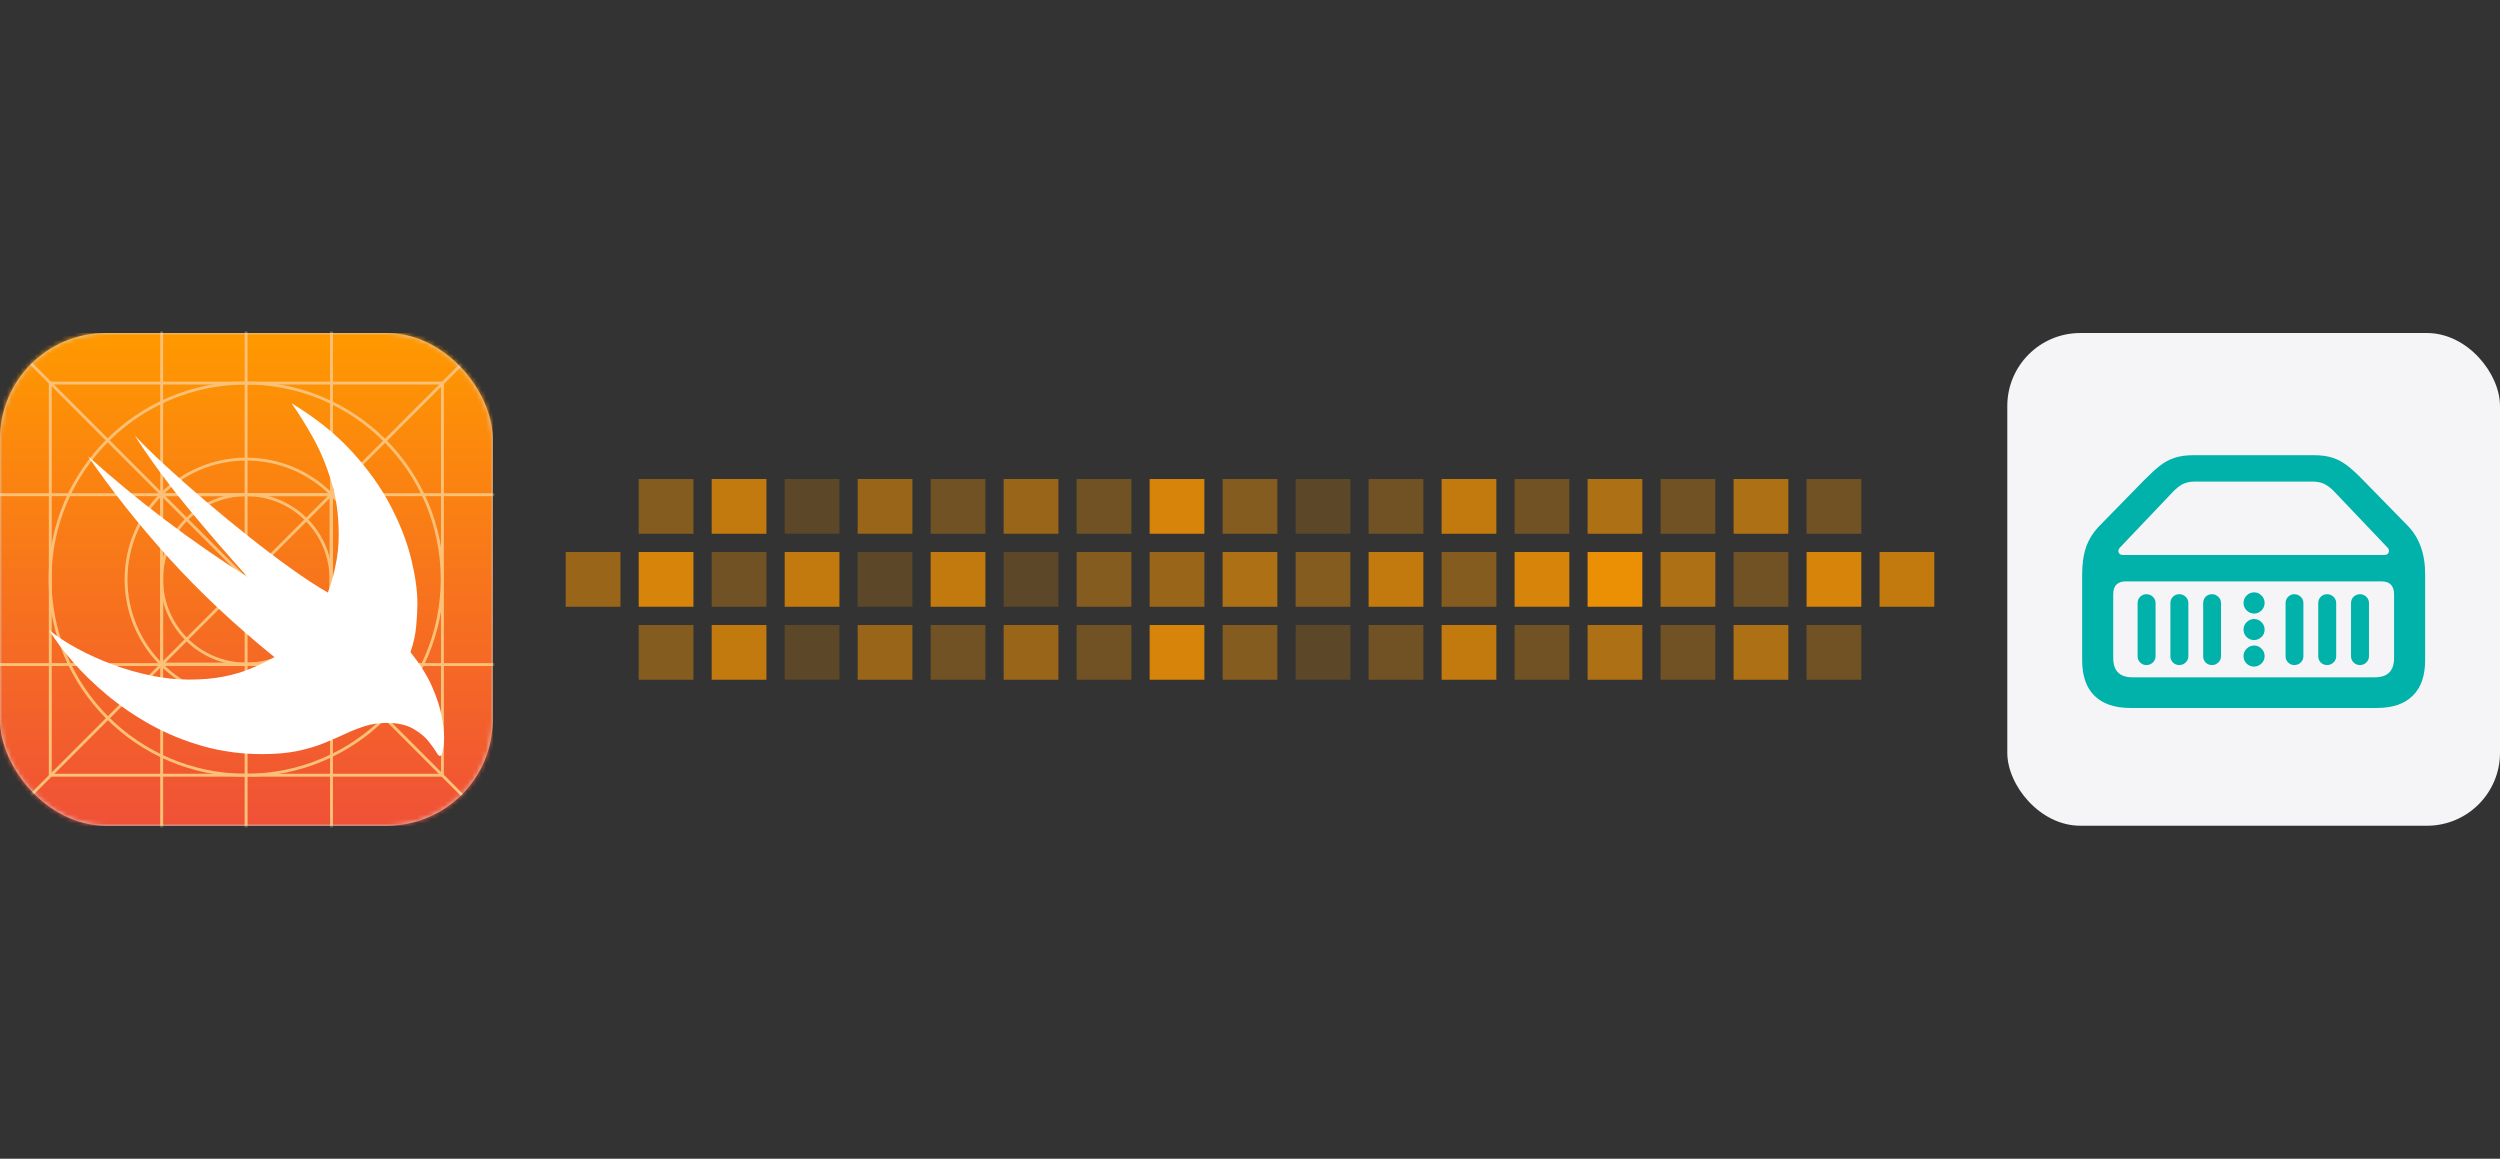 <svg width="548" height="254" viewBox="0 0 548 254" fill="none" xmlns="http://www.w3.org/2000/svg">
<rect x="0" y="0" width="548" height="254" fill="#333333" stroke="none"/>
<rect y="73" width="108" height="108" rx="23.203" fill="#D8D8D8"/>
<mask id="mask0_403_306" style="mask-type:luminance" maskUnits="userSpaceOnUse" x="0" y="73" width="108" height="108">
<rect y="73" width="108" height="108" rx="23.203" fill="white"/>
</mask>
<g mask="url(#mask0_403_306)">
<rect y="73" width="108" height="108" fill="url(#paint0_linear_403_306)"/>
<circle cx="54" cy="127" r="18.562" stroke="#FCC176" stroke-width="0.633"/>
<circle cx="54" cy="127" r="26.367" stroke="#FCC176" stroke-width="0.633"/>
<circle cx="53.947" cy="126.947" r="42.978" stroke="#FCC176" stroke-width="0.633"/>
<rect x="35.438" y="108.438" width="37.125" height="37.125" stroke="#FCC176" stroke-width="0.633"/>
<rect x="11.021" y="83.969" width="85.957" height="85.957" stroke="#FCC176" stroke-width="0.633"/>
<rect x="-1.793" y="108.438" width="111.586" height="37.23" stroke="#FCC176" stroke-width="0.633"/>
<rect x="35.438" y="71.207" width="37.23" height="111.586" stroke="#FCC176" stroke-width="0.633"/>
<path d="M-2.057 183.162L110.162 70.838" stroke="#FCC176" stroke-width="0.633" stroke-linecap="square"/>
<path d="M110.162 183.162L-2.057 70.838" stroke="#FCC176" stroke-width="0.633" stroke-linecap="square"/>
<path d="M53.947 183.162V70.838" stroke="#FCC176" stroke-width="0.633" stroke-linecap="square"/>
<path d="M10.758 138.105C12.059 140.241 13.775 142.54 15.909 145.002C18.042 147.463 20.539 149.893 23.401 152.29C26.263 154.686 29.456 156.868 32.981 158.835C36.506 160.802 40.324 162.371 44.434 163.544C48.544 164.716 52.902 165.302 57.506 165.302C60.446 165.302 63.008 165.074 65.194 164.618C67.379 164.162 69.317 163.589 71.008 162.899C72.699 162.209 74.266 161.525 75.71 160.847C77.154 160.17 78.598 159.603 80.041 159.148C81.485 158.692 83.066 158.464 84.783 158.464C87.15 158.464 89.075 158.887 90.558 159.734C92.041 160.58 93.192 161.531 94.011 162.586C94.831 163.641 95.423 164.482 95.787 165.107C95.943 165.419 96.138 165.615 96.372 165.693C96.606 165.771 96.801 165.524 96.957 164.951C97.061 164.534 97.153 164.058 97.231 163.524C97.309 162.99 97.348 162.384 97.348 161.707C97.348 160.457 97.166 158.861 96.801 156.92C96.437 154.979 95.728 152.817 94.675 150.433C93.621 148.05 92.054 145.555 89.972 142.95C90.649 141.022 91.072 139.081 91.241 137.128C91.41 135.174 91.494 133.572 91.494 132.321C91.494 129.482 91.039 126.206 90.129 122.493C89.218 118.781 87.716 114.912 85.622 110.887C83.527 106.862 80.711 102.909 77.173 99.027C73.635 95.146 69.213 91.603 63.906 88.398C65.389 90.483 66.924 92.931 68.51 95.745C70.097 98.558 71.45 101.75 72.569 105.319C73.687 108.888 74.247 112.874 74.247 117.276C74.247 119.647 73.987 122.018 73.466 124.388C72.946 126.759 72.413 128.596 71.866 129.898C69.551 128.57 66.897 126.837 63.906 124.701C60.914 122.565 57.792 120.207 54.541 117.628C51.289 115.049 48.082 112.411 44.922 109.715C41.761 107.019 38.847 104.44 36.181 101.978C33.514 99.516 31.296 97.347 29.527 95.471C33.065 100.916 36.916 106.159 41.078 111.2C45.24 116.241 49.637 121.34 54.267 126.499C48.024 122.539 41.988 118.351 36.161 113.935C30.334 109.52 24.715 104.876 19.304 100.004C24.507 107.585 30.451 115.069 37.137 122.454C43.822 129.84 51.497 137.036 60.16 144.044C58.521 144.956 56.81 145.783 55.028 146.526C53.246 147.268 51.25 147.861 49.038 148.304C46.827 148.747 44.278 148.968 41.39 148.968C38.737 148.968 35.986 148.675 33.137 148.089C30.288 147.503 27.492 146.701 24.747 145.685C22.003 144.669 19.427 143.51 17.021 142.208C14.614 140.905 12.527 139.537 10.758 138.105Z" fill="white"/>
</g>
<rect x="124" y="121" width="12" height="12" fill="#FF9900" fill-opacity="0.5"/>
<rect x="140" y="105" width="12" height="12" fill="#FF9900" fill-opacity="0.4"/>
<rect x="140" y="121" width="12" height="12" fill="#FF9900" fill-opacity="0.8"/>
<rect x="140" y="137" width="12" height="12" fill="#FF9900" fill-opacity="0.4"/>
<rect x="156" y="105" width="12" height="12" fill="#FF9900" fill-opacity="0.7"/>
<rect x="156" y="121" width="12" height="12" fill="#FF9900" fill-opacity="0.3"/>
<rect x="156" y="137" width="12" height="12" fill="#FF9900" fill-opacity="0.7"/>
<rect x="172" y="105" width="12" height="12" fill="#FF9900" fill-opacity="0.2"/>
<rect x="172" y="121" width="12" height="12" fill="#FF9900" fill-opacity="0.7"/>
<rect x="172" y="137" width="12" height="12" fill="#FF9900" fill-opacity="0.2"/>
<rect x="188" y="105" width="12" height="12" fill="#FF9900" fill-opacity="0.5"/>
<rect x="188" y="121" width="12" height="12" fill="#FF9900" fill-opacity="0.2"/>
<rect x="188" y="137" width="12" height="12" fill="#FF9900" fill-opacity="0.5"/>
<rect x="204" y="105" width="12" height="12" fill="#FF9900" fill-opacity="0.3"/>
<rect x="204" y="121" width="12" height="12" fill="#FF9900" fill-opacity="0.7"/>
<rect x="204" y="137" width="12" height="12" fill="#FF9900" fill-opacity="0.3"/>
<rect x="220" y="105" width="12" height="12" fill="#FF9900" fill-opacity="0.5"/>
<rect x="220" y="121" width="12" height="12" fill="#FF9900" fill-opacity="0.2"/>
<rect x="220" y="137" width="12" height="12" fill="#FF9900" fill-opacity="0.5"/>
<rect x="236" y="105" width="12" height="12" fill="#FF9900" fill-opacity="0.3"/>
<rect x="236" y="121" width="12" height="12" fill="#FF9900" fill-opacity="0.4"/>
<rect x="236" y="137" width="12" height="12" fill="#FF9900" fill-opacity="0.3"/>
<rect x="252" y="105" width="12" height="12" fill="#FF9900" fill-opacity="0.8"/>
<rect x="252" y="121" width="12" height="12" fill="#FF9900" fill-opacity="0.5"/>
<rect x="252" y="137" width="12" height="12" fill="#FF9900" fill-opacity="0.8"/>
<rect x="268" y="105" width="12" height="12" fill="#FF9900" fill-opacity="0.4"/>
<rect x="268" y="121" width="12" height="12" fill="#FF9900" fill-opacity="0.6"/>
<rect x="268" y="137" width="12" height="12" fill="#FF9900" fill-opacity="0.4"/>
<rect x="284" y="105" width="12" height="12" fill="#FF9900" fill-opacity="0.2"/>
<rect x="284" y="121" width="12" height="12" fill="#FF9900" fill-opacity="0.4"/>
<rect x="284" y="137" width="12" height="12" fill="#FF9900" fill-opacity="0.2"/>
<rect x="300" y="105" width="12" height="12" fill="#FF9900" fill-opacity="0.3"/>
<rect x="300" y="121" width="12" height="12" fill="#FF9900" fill-opacity="0.7"/>
<rect x="300" y="137" width="12" height="12" fill="#FF9900" fill-opacity="0.3"/>
<rect x="316" y="105" width="12" height="12" fill="#FF9900" fill-opacity="0.7"/>
<rect x="316" y="121" width="12" height="12" fill="#FF9900" fill-opacity="0.4"/>
<rect x="316" y="137" width="12" height="12" fill="#FF9900" fill-opacity="0.7"/>
<rect x="332" y="105" width="12" height="12" fill="#FF9900" fill-opacity="0.3"/>
<rect x="332" y="121" width="12" height="12" fill="#FF9900" fill-opacity="0.8"/>
<rect x="332" y="137" width="12" height="12" fill="#FF9900" fill-opacity="0.3"/>
<rect x="348" y="105" width="12" height="12" fill="#FF9900" fill-opacity="0.6"/>
<rect x="348" y="121" width="12" height="12" fill="#FF9900" fill-opacity="0.9"/>
<rect x="348" y="137" width="12" height="12" fill="#FF9900" fill-opacity="0.6"/>
<rect x="364" y="105" width="12" height="12" fill="#FF9900" fill-opacity="0.3"/>
<rect x="364" y="121" width="12" height="12" fill="#FF9900" fill-opacity="0.6"/>
<rect x="364" y="137" width="12" height="12" fill="#FF9900" fill-opacity="0.3"/>
<rect x="380" y="105" width="12" height="12" fill="#FF9900" fill-opacity="0.6"/>
<rect x="380" y="121" width="12" height="12" fill="#FF9900" fill-opacity="0.3"/>
<rect x="380" y="137" width="12" height="12" fill="#FF9900" fill-opacity="0.6"/>
<rect x="396" y="105" width="12" height="12" fill="#FF9900" fill-opacity="0.3"/>
<rect x="396" y="121" width="12" height="12" fill="#FF9900" fill-opacity="0.8"/>
<rect x="396" y="137" width="12" height="12" fill="#FF9900" fill-opacity="0.3"/>
<rect x="412" y="121" width="12" height="12" fill="#FF9900" fill-opacity="0.7"/>
<rect x="440" y="73" width="108" height="108" rx="16" fill="#F5F5F7"/>
<path d="M470.5 145.781C469.958 145.781 469.5 145.594 469.125 145.219C468.75 144.844 468.562 144.385 468.562 143.844V132.188C468.562 131.646 468.75 131.188 469.125 130.812C469.5 130.438 469.958 130.25 470.5 130.25C471.042 130.25 471.51 130.438 471.906 130.812C472.302 131.188 472.5 131.646 472.5 132.188V143.844C472.5 144.385 472.302 144.844 471.906 145.219C471.51 145.594 471.042 145.781 470.5 145.781ZM477.688 145.781C477.146 145.781 476.688 145.594 476.312 145.219C475.938 144.844 475.75 144.385 475.75 143.844V132.188C475.75 131.646 475.938 131.188 476.312 130.812C476.688 130.438 477.146 130.25 477.688 130.25C478.229 130.25 478.698 130.438 479.094 130.812C479.49 131.188 479.688 131.646 479.688 132.188V143.844C479.688 144.385 479.49 144.844 479.094 145.219C478.698 145.594 478.229 145.781 477.688 145.781ZM484.875 145.781C484.312 145.781 483.844 145.594 483.469 145.219C483.115 144.844 482.938 144.385 482.938 143.844V132.188C482.938 131.646 483.115 131.188 483.469 130.812C483.844 130.438 484.312 130.25 484.875 130.25C485.396 130.25 485.854 130.438 486.25 130.812C486.646 131.188 486.844 131.646 486.844 132.188V143.844C486.844 144.385 486.646 144.844 486.25 145.219C485.854 145.594 485.396 145.781 484.875 145.781ZM494.125 146.125C493.479 146.125 492.927 145.906 492.469 145.469C492.01 145.01 491.781 144.458 491.781 143.812C491.781 143.188 492.01 142.646 492.469 142.188C492.927 141.729 493.479 141.5 494.125 141.5C494.729 141.5 495.26 141.729 495.719 142.188C496.177 142.646 496.406 143.188 496.406 143.812C496.406 144.458 496.177 145 495.719 145.438C495.26 145.875 494.729 146.104 494.125 146.125ZM494.125 140.312C493.479 140.312 492.927 140.094 492.469 139.656C492.01 139.198 491.781 138.646 491.781 138C491.781 137.375 492.01 136.833 492.469 136.375C492.927 135.917 493.479 135.688 494.125 135.688C494.729 135.688 495.26 135.917 495.719 136.375C496.177 136.833 496.406 137.375 496.406 138C496.406 138.646 496.177 139.188 495.719 139.625C495.26 140.062 494.729 140.292 494.125 140.312ZM494.125 134.5C493.479 134.479 492.927 134.25 492.469 133.812C492.01 133.354 491.781 132.802 491.781 132.156C491.781 131.531 492.01 130.99 492.469 130.531C492.927 130.073 493.479 129.844 494.125 129.844C494.729 129.844 495.26 130.073 495.719 130.531C496.177 130.99 496.406 131.531 496.406 132.156C496.406 132.802 496.177 133.354 495.719 133.812C495.26 134.25 494.729 134.479 494.125 134.5ZM502.906 145.781C502.385 145.781 501.938 145.594 501.562 145.219C501.188 144.844 501 144.385 501 143.844V132.188C501 131.646 501.188 131.188 501.562 130.812C501.938 130.438 502.385 130.25 502.906 130.25C503.448 130.25 503.917 130.438 504.312 130.812C504.708 131.188 504.906 131.646 504.906 132.188V143.844C504.906 144.385 504.708 144.844 504.312 145.219C503.917 145.594 503.448 145.781 502.906 145.781ZM510.094 145.781C509.552 145.781 509.094 145.594 508.719 145.219C508.344 144.844 508.156 144.385 508.156 143.844V132.188C508.156 131.646 508.344 131.188 508.719 130.812C509.094 130.438 509.552 130.25 510.094 130.25C510.635 130.25 511.104 130.438 511.5 130.812C511.896 131.188 512.094 131.646 512.094 132.188V143.844C512.094 144.385 511.896 144.844 511.5 145.219C511.104 145.594 510.635 145.781 510.094 145.781ZM517.312 145.781C516.771 145.781 516.302 145.594 515.906 145.219C515.531 144.844 515.344 144.385 515.344 143.844V132.188C515.344 131.646 515.531 131.188 515.906 130.812C516.302 130.438 516.771 130.25 517.312 130.25C517.833 130.25 518.292 130.438 518.688 130.812C519.083 131.188 519.281 131.646 519.281 132.188V143.844C519.281 144.385 519.083 144.844 518.688 145.219C518.292 145.594 517.833 145.781 517.312 145.781ZM467 155.188C463.542 155.188 460.906 154.292 459.094 152.5C457.302 150.729 456.406 148.125 456.406 144.688V125.906C456.406 123.552 456.708 121.521 457.312 119.812C457.938 118.104 458.927 116.562 460.281 115.188L470.094 105.156C471.323 103.906 472.438 102.885 473.438 102.094C474.458 101.302 475.542 100.719 476.688 100.344C477.833 99.969 479.198 99.781 480.781 99.781H507.25C508.833 99.781 510.188 99.969 511.312 100.344C512.458 100.719 513.542 101.302 514.562 102.094C515.583 102.885 516.698 103.906 517.906 105.156L527.719 115.188C529.031 116.521 530 118.073 530.625 119.844C531.271 121.594 531.594 123.615 531.594 125.906V144.688C531.594 148.125 530.688 150.729 528.875 152.5C527.083 154.292 524.458 155.188 521 155.188H467ZM467.438 148.469H520.562C523.375 148.469 524.781 147.052 524.781 144.219V130.281C524.781 128.385 523.854 127.438 522 127.438H466C464.146 127.438 463.219 128.385 463.219 130.281V144.219C463.219 147.052 464.625 148.469 467.438 148.469ZM465.406 121.656H522.594C523.135 121.656 523.469 121.469 523.594 121.094C523.74 120.698 523.656 120.344 523.344 120.031L511.875 107.969C511.062 107.094 510.292 106.479 509.562 106.125C508.854 105.75 507.948 105.562 506.844 105.562H481.156C480.073 105.562 479.167 105.75 478.438 106.125C477.708 106.5 476.948 107.115 476.156 107.969L464.688 120.031C464.375 120.344 464.281 120.698 464.406 121.094C464.531 121.469 464.865 121.656 465.406 121.656Z" fill="#00B2AA"/>
<defs>
<linearGradient id="paint0_linear_403_306" x1="0" y1="73" x2="0" y2="181" gradientUnits="userSpaceOnUse">
<stop stop-color="#FF9900"/>
<stop offset="1" stop-color="#F05137"/>
</linearGradient>
</defs>
</svg>
